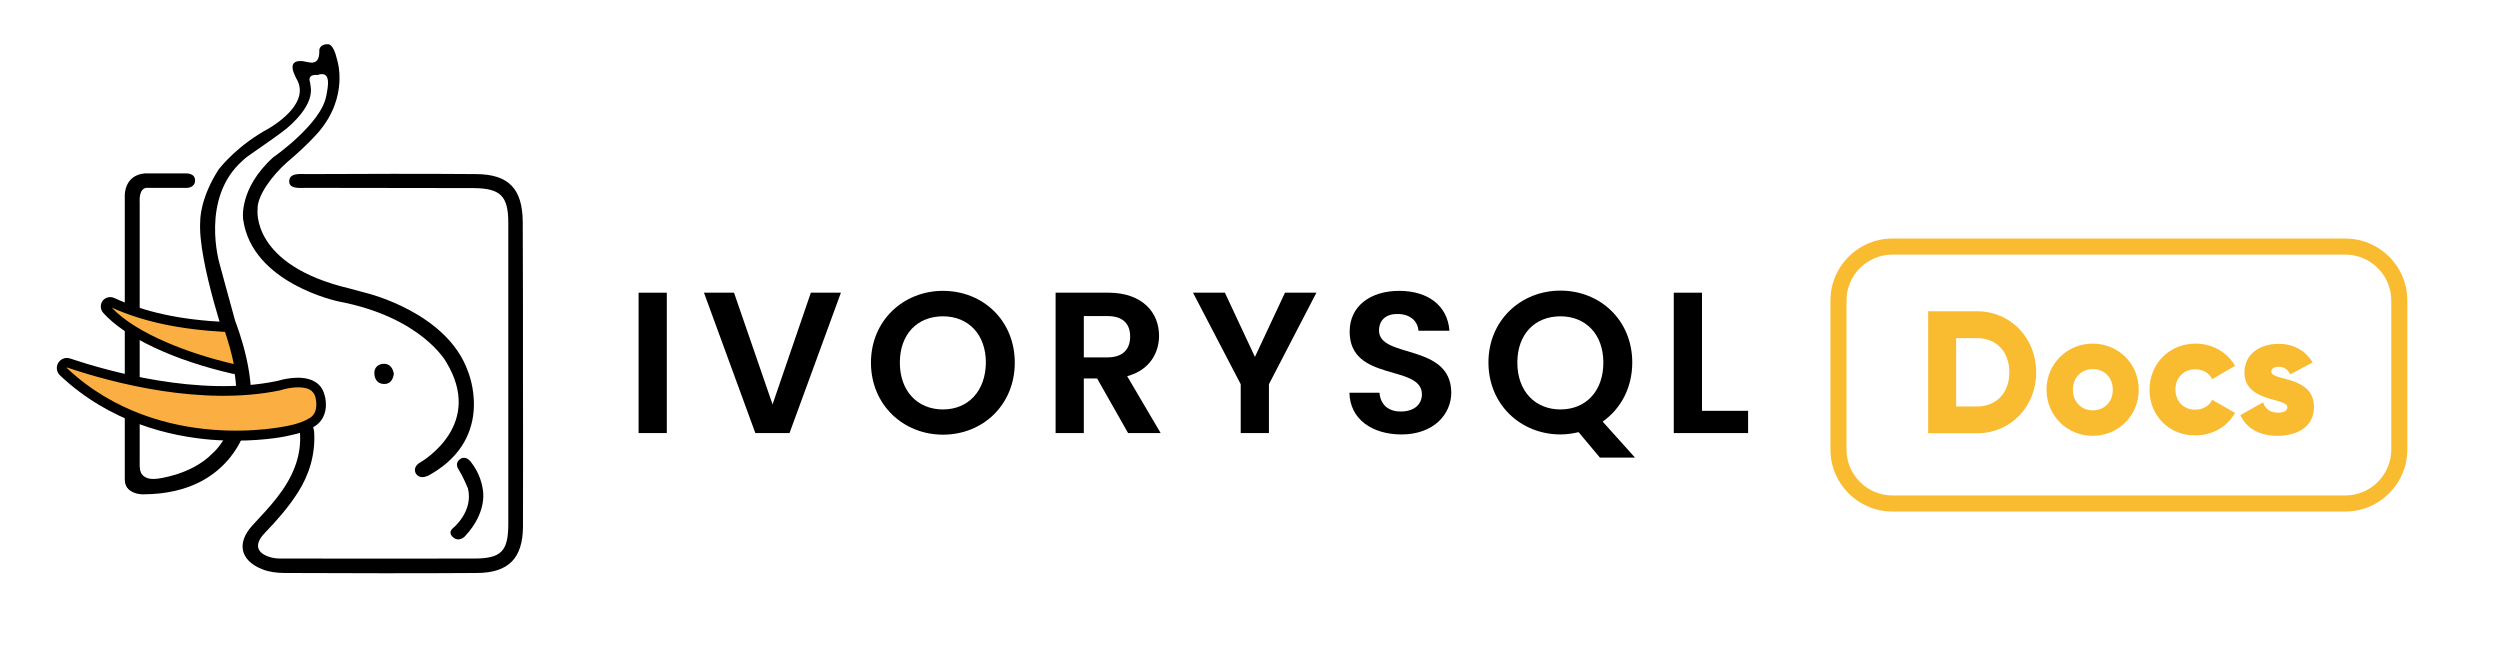 <?xml version="1.0" encoding="utf-8"?>
<!-- Generator: Adobe Illustrator 22.1.0, SVG Export Plug-In . SVG Version: 6.00 Build 0)  -->
<svg version="1.1" id="图层_1" xmlns="http://www.w3.org/2000/svg" xmlns:xlink="http://www.w3.org/1999/xlink" x="0px" y="0px"
	 viewBox="0 0 1089.9 282" style="enable-background:new 0 0 1089.9 282;" xml:space="preserve">
<style type="text/css">
	.st0{fill:#FBAF42;}
	.st1{fill:#F9BB30;}
</style>
<g>
	<g>
		<path d="M278.4,127.6v61.2h12.3v-61.2H278.4z"/>
		<path d="M353.5,127.6l-16.7,48.7l-16.8-48.7h-13.1l22.4,61.2h14.9l22.4-61.2H353.5z"/>
		<path d="M411.1,126.8c-17.3,0-31.4,13-31.4,31.3c0,18.4,14.1,31.4,31.4,31.4c17.4,0,31.3-13,31.3-31.4
			C442.4,139.7,428.5,126.8,411.1,126.8z M411.1,178.5c-11.1,0-18.8-8-18.8-20.4c0-12.4,7.6-20.2,18.8-20.2c11,0,18.7,7.8,18.7,20.2
			C429.7,170.5,422.1,178.5,411.1,178.5z"/>
		<path d="M491.4,164c9.8-2.6,13.9-10.2,13.9-17.6c0-10.3-7.4-18.8-22.1-18.8h-23v61.2h12.3V165h5.8l13.5,23.8H506L491.4,164z
			 M482.8,155.8h-10.3v-18h10.3c6.8,0,9.9,3.4,9.9,8.9C492.7,152.2,489.6,155.8,482.8,155.8z"/>
		<path d="M560.2,127.6l-13.1,28l-13.1-28h-13.9l20.8,39.9v21.3h12.3v-21.3l20.7-39.9H560.2z"/>
		<path d="M601.2,144.1c0-5,3.6-7.4,8.4-7.2c5.3,0.1,8.5,3.2,8.8,7.3h13.5c-0.8-11-9.4-17.4-21.9-17.4c-12.6,0-21.6,6.7-21.6,17.7
			c-0.1,22.2,31.5,14.2,31.5,27.4c0,4.4-3.4,7.5-9.2,7.5c-5.7,0-8.9-3.2-9.3-8.2h-13.1c0.2,11.6,10,18.2,22.7,18.2
			c13.9,0,21.7-8.7,21.7-18.3C632.5,149.5,601.2,156.4,601.2,144.1z"/>
		<path d="M698.7,183.8c7.8-5.5,12.9-14.6,12.9-25.8c0-18.3-13.9-31.3-31.3-31.3c-17.3,0-31.4,13-31.4,31.3
			c0,18.4,14.1,31.4,31.4,31.4c2.7,0,5.4-0.4,7.9-1l9.3,11.1h15.3L698.7,183.8z M680.3,178.5c-11.1,0-18.8-8-18.8-20.4
			c0-12.4,7.6-20.2,18.8-20.2c11,0,18.7,7.8,18.7,20.2C699,170.5,691.4,178.5,680.3,178.5z"/>
		<path d="M742,179.1v-51.5h-12.3v61.2h32.4v-9.7H742z"/>
	</g>
	<g>
		<path d="M125.1,55.9c13.4-11.5,10.1-18.3,10.1-19.8c0,0,0-0.1,0-0.1c-1.4-4,3.2-3.3,3.2-3.3c6.3-2.2,4.5,5.4,3.9,8.9
			c0,0.1-0.1,0.2-0.1,0.3c-2.1,12-23,26.7-23,26.6c-15.3,13.8-13.2,27.1-13.2,27.1c3.8,28,41.5,35.8,41.5,35.8
			c36.4,6.9,47,26.4,47,26.4c16.4,26.9-9,42.5-11.9,44.2c-0.2,0.1-0.4,0.2-0.5,0.4c-1,0.9-1.3,1.9-1.2,2.7c0.1,1.6,1.4,2.8,3,2.9
			c1.8,0.1,3.5-1,3.8-1.2c0.1,0,0.1-0.1,0.2-0.1c28.3-16.4,16.1-44.8,16.1-44.8c-9-25.6-43.8-34-44.1-34.1l-7.4-2
			c-43.3-10.2-40.2-34.5-40.2-34.5c-0.3-5.9,6.4-14.9,12.9-20.6c8.9-7.5,13.5-12.9,13.5-12.9c13.8-16,8.2-31.9,8.2-32c0,0,0,0,0,0
			c-1.6-7-3.9-6.5-3.9-6.5c-1.9-0.2-4,0.9-3.8,3.1l0,0.7c-0.2,3.6-1.8,4.3-3.7,4.2c-0.4,0-2.9-0.5-3.3-0.6c-5.5-0.7-5.2,2.9-3.8,5.8
			c0.1,0.3,0.5,1.1,0.6,1.4c6.7,10.5-8.2,19.9-11.8,22.1c0,0,0,0,0,0C104,63.1,96.6,72.3,95.7,73.4c-0.1,0.1-0.1,0.2-0.2,0.2
			c-8.4,12.9-8.2,22.5-8.2,22.7c0,0,0,0,0,0c-1.3,17.4,12.9,57.9,12.9,57.9c9,28.6-6.5,42.6-7.6,43.5c0,0-0.1,0.1-0.1,0.1
			c-9.3,9.4-24,10.9-24,10.9c-4.6,0.6-6.6-1.2-7.4-3.3c-0.8-2.1-3.4-2.9-5.2-1.4l-0.2,0.2c0,0,0,0,0,0c-0.5,0.9-0.8,1.6-1.2,2.5
			c0,0,0,1.1,0,1.1c-0.7,8.2,8.1,7.7,8.1,7.7c40.3-0.2,45.7-32.6,45.7-32.6c4.4-16.9-4.9-40.6-5.7-42.8c0-0.1-0.1-0.2-0.1-0.3
			c-2.3-8.2-6.8-24.9-6.8-24.9s-8.5-28.5,10.1-44.9c0.1-0.1,0.1-0.1,0.2-0.2C107.8,67.9,117.8,61.7,125.1,55.9z"/>
		<path d="M228,163.1c0,22.2,0.1,44.3,0,66.5c-0.1,13.7-6.2,20.1-20,20.2c-27.9,0.2-55.8,0.1-83.8,0c-3.3,0-6.8-0.4-9.8-1.6
			c-9.7-3.8-11.4-11.5-4.3-19.2c7.2-7.8,14.7-15.4,18.5-25.6c1.7-4.5,2.5-9.4,2.2-14.3c-0.2-2.3,0.6-4.8,3-4.8
			c2.5,0,3.1,2.5,3.2,4.7c0.4,9.4-2.2,18-7.2,25.8c-4.1,6.4-9.1,12.1-14.4,17.6c-4.8,5-3.6,9,3.1,10.7c2,0.5,4.2,0.4,6.3,0.4
			c27.3,0,54.6,0.1,81.9,0c11.9,0,14.9-3.2,14.9-15.2c0-43.7,0-87.4,0-131.1c0-11.7-3.3-15.1-15.2-15.2c-24.3-0.1-48.6,0-72.8-0.1
			c-2.7,0-7.3,0.6-7.5-2.6c-0.2-4.1,4.8-3.4,7.8-3.4c24.6-0.1,49.2-0.2,73.7,0c14.2,0.1,20.2,6.4,20.3,20.9
			C228,118.8,228,140.9,228,163.1z"/>
		<path d="M171.7,162.9c-0.3,2.6-1.6,4.6-4.3,4.5c-2.8,0-4.2-2.2-4.2-4.7c-0.1-2.3,1.5-3.9,3.8-4.1
			C169.7,158.4,171.2,160.2,171.7,162.9z"/>
		<path d="M199.6,204.1c-0.1-0.2-0.2-0.3-0.2-0.5c-0.3-0.7-0.5-2.4,1.4-3.6c0,0,2.5-1.8,5,2.1c0,0,3.7,4.6,4.6,10.8
			c0,0,2.7,9.9-7.8,21c0,0-2.2,2.3-4.6,0.7c-0.1-0.1-0.3-0.2-0.4-0.3c-0.6-0.5-2.3-2.1-0.2-4c0,0,9.1-7.2,6.6-17.4
			c0-0.1,0-0.2-0.1-0.2C203.5,211.9,202.3,208.5,199.6,204.1z"/>
		<path d="M59.9,214.4c0,0-5.5,0.7-5.5-5.8V85.2c0,0-0.3-8.8,8.7-9.6H81c0,0,4.5-0.3,4,3.6c0,0-0.1,3.1-4.9,2.7H64.3
			c0,0-3.8-0.7-3.4,6.5v113.4c0,0-0.7,9.4,6.2,7.3L59.9,214.4z"/>
		<g>
			<path class="st0" d="M48.9,131.8c15.4,7.1,31.9,9.8,49.4,10.7c0.8,0,1.5,0.6,1.8,1.3c1.3,3.8,3.2,10.4,4,14.7
				c0.2,1.4-1,2.6-2.4,2.3c-21.5-4.9-44.6-14.2-55.1-25.9C45.1,133.3,46.9,130.9,48.9,131.8z"/>
			<path d="M102.1,163c-0.3,0-0.6,0-0.9-0.1c-25.6-5.9-46.6-15.8-56.2-26.5c-1.3-1.5-1.4-3.6-0.3-5.2c1.2-1.6,3.3-2.1,5.1-1.3h0
				c13.5,6.2,28.5,9.5,48.6,10.5c1.7,0.1,3.1,1.2,3.7,2.8c1.2,3.4,3.2,10.2,4.1,15c0.2,1.4-0.2,2.8-1.2,3.7
				C104.1,162.6,103.1,163,102.1,163z M48.7,134.1c10.9,11.6,34.5,20.3,53.2,24.6c-0.7-4-2.5-10.1-3.8-14
				C78,143.6,62.3,140.2,48.7,134.1z"/>
		</g>
		<g>
			<path class="st0" d="M121.4,168.1c0.1,0,0.2,0,0.2-0.1c1.4-0.4,15.4-4.6,17.9,4.4c0,0,2.6,7.7-3.2,11.5
				c-2.4,1.6-5.5,2.8-10.6,3.8c0,0-56.7,13.1-98-25.7c-1.8-1.7,0-4.6,2.3-3.8C47.6,164.2,87.3,175.2,121.4,168.1z"/>
			<path d="M102.9,192.1c-3.4,0-7.1-0.1-10.9-0.4c-18-1.5-44-7.5-65.8-28c-1.5-1.4-1.9-3.7-0.8-5.5c1.1-1.8,3.2-2.6,5.2-1.9
				c15.8,5.3,56.1,16.9,90.2,9.8l0,0c1.7-0.5,10.4-3,16.1,0.1c2.3,1.2,3.8,3.2,4.5,5.7c1.1,3.2,1.6,10.2-4.1,13.9
				c-2.8,1.8-6.3,3.1-11.3,4.1C125.4,190.1,116.3,192.1,102.9,192.1z M29.2,160.2C29.2,160.2,29.2,160.2,29.2,160.2
				c0,0-0.1,0.1-0.1,0.2c0,0,0,0,0.1,0.1c20.8,19.6,45.8,25.4,63,26.8c18.8,1.6,32.9-1.6,33-1.6l0.1,0c4.4-0.9,7.4-2,9.8-3.5
				c4.3-2.8,2.4-8.8,2.4-9l0-0.1c-0.4-1.4-1.2-2.5-2.4-3.2c-3.5-1.9-9.6-0.8-12.7,0.2c-0.1,0-0.3,0.1-0.4,0.1l0,0
				C87.9,177.2,49.3,167,29.2,160.2C29.3,160.3,29.2,160.2,29.2,160.2z"/>
		</g>
	</g>
	<g>
		<path class="st1" d="M887.7,162.3c0,15-11.2,26.6-25.8,26.6h-21.3v-53.2h21.3C876.5,135.7,887.7,147.3,887.7,162.3z M876,162.3
			c0-9.1-5.8-14.9-14.1-14.9h-9.1v29.8h9.1C870.2,177.2,876,171.4,876,162.3z"/>
		<path class="st1" d="M892.2,169.9c0-11.3,9-20.1,20.1-20.1c11.2,0,20.1,8.7,20.1,20.1s-9,20.1-20.1,20.1
			C901.2,190,892.2,181.2,892.2,169.9z M921.1,169.9c0-5.4-3.8-9-8.7-9s-8.7,3.6-8.7,9s3.8,9,8.7,9S921.1,175.3,921.1,169.9z"/>
		<path class="st1" d="M937.1,169.9c0-11.3,8.6-20.1,20.1-20.1c7.4,0,13.9,3.9,17.2,9.7l-10,5.8c-1.3-2.7-4-4.3-7.4-4.3
			c-4.9,0-8.6,3.6-8.6,8.8s3.6,8.8,8.6,8.8c3.3,0,6.2-1.6,7.4-4.3l10,5.7c-3.3,5.9-9.7,9.8-17.2,9.8
			C945.7,190,937.1,181.2,937.1,169.9z"/>
		<path class="st1" d="M1008.8,177.5c0,8.7-7.6,12.5-15.8,12.5c-7.6,0-13.4-2.9-16.3-9l9.9-5.6c1,2.9,3.1,4.5,6.5,4.5
			c2.7,0,4.1-0.8,4.1-2.4c0-4.2-18.7-2-18.7-15.1c0-8.3,7-12.5,14.9-12.5c6.2,0,11.6,2.7,14.8,8.1l-9.7,5.2c-1.1-2-2.6-3.3-5.1-3.3
			c-2,0-3.2,0.8-3.2,2.1C990.1,166.3,1008.8,163.5,1008.8,177.5z"/>
	</g>
	<path class="st1" d="M1022.5,223H825c-14.9,0-27-12.1-27-27v-65c0-14.9,12.1-27,27-27h197.5c14.9,0,27,12.1,27,27v65
		C1049.5,210.8,1037.4,223,1022.5,223z M825,111c-11,0-20,9-20,20v65c0,11,9,20,20,20h197.5c11,0,20-9,20-20v-65c0-11-9-20-20-20
		H825z"/>
</g>
</svg>
